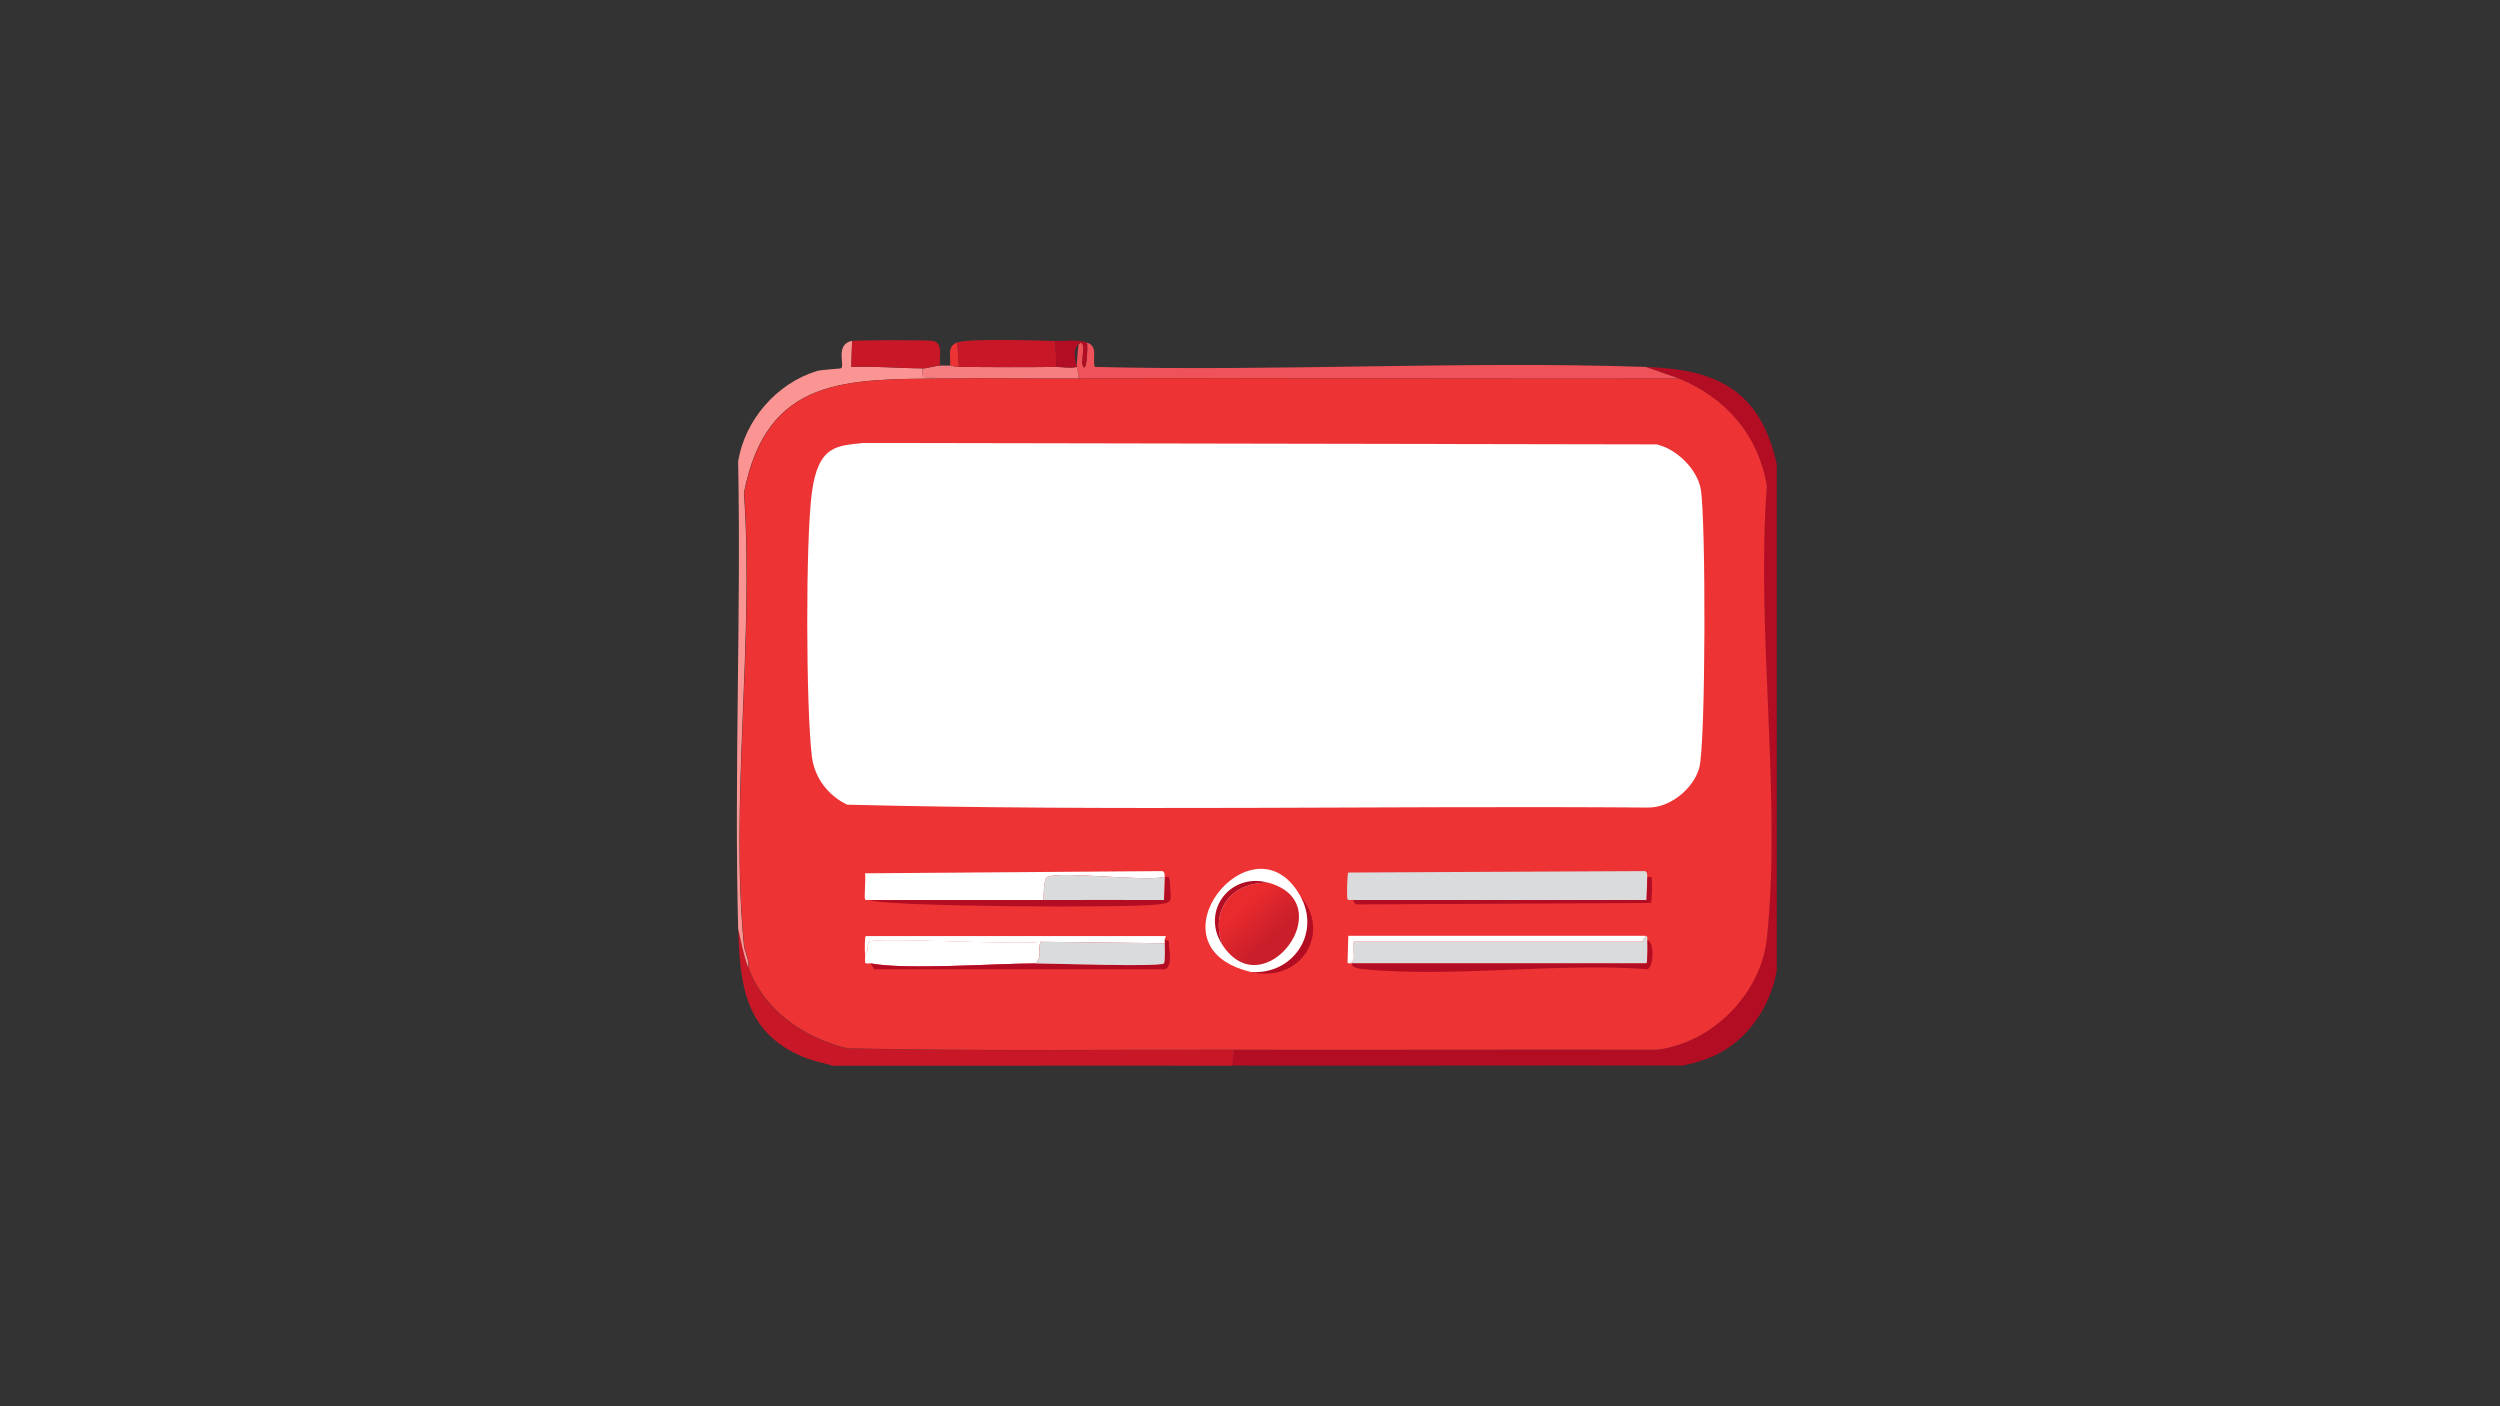 <?xml version="1.0" encoding="UTF-8"?>
<svg id="Layer_1" xmlns="http://www.w3.org/2000/svg" xmlns:xlink="http://www.w3.org/1999/xlink" version="1.1" viewBox="0 0 1920 1080"><rect x="0" y="0" width="1920" height="1080" fill="#333333" stroke="none"/>
  <!-- Generator: Adobe Illustrator 29.0.1, SVG Export Plug-In . SVG Version: 2.1.0 Build 192)  -->
  <defs>
    <linearGradient id="linear-gradient" x1="954.4" y1="695.5" x2="976.2" y2="719.1" gradientUnits="userSpaceOnUse">
      <stop offset="0" stop-color="#ea2b2d"/>
      <stop offset="1" stop-color="#ca1f2b"/>
    </linearGradient>
  </defs>
  <g id="Generative_Object">
    <path d="M1311.6,812.9c-6.4,2.4-12.7,4.1-19.4,5.5-115.2-.2-230.5.2-345.8,0l1.1-12.2c108.2.2,216.5-.2,324.7,0,42.6-5.2,80.2-43,84.6-85.7,11.3-108.6-8.5-236.8,0-347.4-6.8-39.3-31.2-67.2-67.5-82.4l-25.4-8.9c54.4,1.8,88,17.7,100.7,74.7v388.4c-4.8,29.6-24.6,57.4-53.1,68Z" fill="#b20d23"/>
    <path d="M574.7,743.2c12.1,32.8,42.5,53.9,75.8,62,99,2.2,198.1.9,297.1,1.1l-1.1,12.2c-102.3-.2-204.7.1-307,0-6.4-2.1-13.1-3.2-19.4-5.5-47.5-17.9-52-55.6-53.1-99.6,2.5,10.4,4,19.8,7.7,29.9Z" fill="#c81827"/>
    <path d="M1264,281.8l25.4,8.9c-153.6.5-307.6-.7-461.4,0,1.1-2.7-1.1-7.3-1.1-8.9,0-2.2,1-17.2,1.7-17.7,5.9-4.5,1.8,13.1,2.8,16,3.1,9.3,4.3-15.3,3.3-17.1,9,3.3,4,11.7,6.1,18.8,140.4,3.5,283.1-4.7,423.2,0Z" fill="#f05259"/>
    <path d="M654.4,261.9l-.6,19.9c18.3-.7,36.7,1,54.8,1.1l-.6,6.6,17.1,1.1c-74.6,1-136.3-2.1-153.8,88,8,111.3-10.7,237.9,0,347.4.5,4.9,4.4,12,3.3,17.1-3.7-10.1-5.3-19.5-7.7-29.9-3.1-119.5,2.3-239.5,0-359,5.3-31.7,29.5-59.7,60.3-69.2,3.8-1.2,18-1.7,18.8-2.2,3-2.1-4.8-18.5,8.3-21Z" fill="#fa9594"/>
    <path d="M729.6,280.7c1.1,0,3.9,1.1,6.6,1.1,25.1.2,50.1.3,75.2,0,4.7,0,10.5,1.2,15.5,0,0,1.5,2.2,6.2,1.1,8.9-34.3.2-68.6-.5-102.9,0l-17.1-1.1.6-6.6c3,0,10.4-2.2,13.3-2.2s5.2,0,7.7,0Z" fill="#f77e80"/>
    <g>
      <path d="M721.9,280.7c-2.8,0-10.2,2.2-13.3,2.2-18.1-.1-36.5-1.8-54.8-1.1l.6-19.9c4.3-.8,59.2-.9,62.5,0,7.8,2.1,4.2,12.7,5,18.8Z" fill="#c81827"/>
      <g>
        <path d="M810.4,261.9l1.1,19.9c-25.1.3-50.1.2-75.2,0l-1.1-18.8c8.7-3.2,62.4-1.5,75.2-1.1Z" fill="#c81827"/>
        <path d="M834.7,263c.9,1.9-.2,26.5-3.3,17.1-1-2.9,3.1-20.6-2.8-16s-1.7,15.5-1.7,17.7c-4.9,1.2-10.8,0-15.5,0l-1.1-19.9c7.4.2,17.5-1.4,24.3,1.1Z" fill="#b20d23"/>
        <path d="M735.2,263l1.1,18.8c-2.8,0-5.6-1.1-6.6-1.1.7-6.9-2.8-14.6,5.5-17.7Z" fill="#ee3334"/>
      </g>
    </g>
    <g>
      <path d="M725.2,290.7c34.3-.5,68.6.2,102.9,0,153.7-.7,307.7.5,461.4,0,36.3,15.2,60.7,43.1,67.5,82.4-8.5,110.6,11.3,238.8,0,347.4-4.5,42.8-42,80.6-84.6,85.7-108.2-.2-216.5.2-324.7,0-99-.2-198.1,1.1-297.1-1.1-33.2-8.1-63.7-29.1-75.8-62,1.1-5.2-2.8-12.2-3.3-17.1-10.7-109.5,8-236.1,0-347.4,17.5-90.1,79.2-86.9,153.8-88Z" fill="#ee3334"/>
      <g>
        <g>
          <g>
            <path d="M1265.1,673.5l-.6,17.7h-225.2c-.6-.4-3.7.7-4.4-.6s-.3-19.9.6-20.5l227.9-1.1c2.3,1,1.4,4.1,1.7,4.4Z" fill="#d9dbdc"/>
            <path d="M1265.1,722.2c.4,1.9.2,17.2-.6,17.7h-226.3c-.4,0-.8.1-1.1,0,5.6-3,.2-11.2,2.8-16.6h221.3l2.8-4.4c1.9.1.9,2.1,1.1,3.3Z" fill="#d9dbdc"/>
            <path d="M1264,718.8l-2.8,4.4h-221.3c-2.5,5.4,2.8,13.6-2.8,16.6-.5-.2-1.8.5-2.2-.6l.6-20.5h228.5Z" fill="#fff"/>
            <path d="M1038.3,739.9h226.3c.7-.5,1-15.8.6-17.7,5.9.8,4.7,22.7-.6,22.1-69.8-5-149.3,6.7-218,0-1.8-.2-8.9-.9-8.3-4.4Z" fill="#b20d23"/>
            <path d="M1039.4,691.2h225.2l.6-17.7c.2.3,3-.5,3.3.6.5,1.6.2,18.8-.6,19.4l-225.7,1.1c-2.9-.7-2.6-3.2-2.8-3.3Z" fill="#b20d23"/>
          </g>
          <g>
            <path d="M894.5,673.5c-16.2,3.7-79.3-4.8-90.2,0-2.8,1.3-2.9,14.6-2.8,17.7-44.2.2-88.5-.1-132.8,0-.9-.5-3.7.7-4.4-.6s.8-16.5,0-19.9l228.5-1.7c2.3.9,1.4,4.1,1.7,4.4Z" fill="#fff"/>
            <path d="M799.3,723.3c-2.9,5.7,1.6,12.6-4.4,16.6-31.6.1-98.9,5.1-126.1,0-1.2-.2-3.8.6-4.4-.6-.2-2.4.2-4.9,0-7.2,3.3-1.3,1.5-8,2.8-8.9,5.4-3.8,116.4,2.9,132.2,0Z" fill="#fff"/>
            <path d="M668.8,739.9c27.2,5.1,94.6.1,126.1,0,12.4,0,95,2.9,99,0,.9-.7.7-13.3.6-15.5s0-1.5,0-2.2c4.4-.5,3,.9,3.3,3.9.6,5.7,2.5,18-3.9,18.3h-222.4l-2.8-4.4Z" fill="#b20d23"/>
            <path d="M894.5,722.2c0,.7,0,1.5,0,2.2l-95.2-1.1c-15.8,2.9-126.8-3.8-132.2,0-1.3.9.5,7.5-2.8,8.9-.2-1.9-.3-12.6.6-13.3h230.1c1,.5-.8,1.6-.6,3.3Z" fill="#fff"/>
            <path d="M668.8,691.2c44.2-.1,88.5.2,132.8,0,30.8-.1,61.6,0,92.4,0l.6-17.7c.2.3,2.8-.6,3.3.6s1.5,15.4,1.1,16.6c-1.1,3.1-5.9,3.4-9.4,3.9-21.2,2.9-210.8,1.8-220.7-3.3Z" fill="#b20d23"/>
            <path d="M894.5,673.5l-.6,17.7c-30.8,0-61.6-.1-92.4,0-.1-3.1,0-16.4,2.8-17.7,10.9-4.8,74,3.7,90.2,0Z" fill="#d9dbdc"/>
            <path d="M894.5,724.4c.1,2.2.4,14.8-.6,15.5-4,2.9-86.6,0-99,0,6-4,1.5-10.9,4.4-16.6l95.2,1.1Z" fill="#d9dbdc"/>
          </g>
          <g>
            <path d="M960.9,746.5c32.2,2.1,53.8-29.9,37.6-58.6,24.9,29,0,67.5-37.6,58.6Z" fill="#b20d23"/>
            <g>
              <path d="M998.5,687.9c16.2,28.7-5.4,60.7-37.6,58.6-82.5-19.3,1.6-122.5,37.6-58.6Z" fill="#fff"/>
              <path d="M938.7,725.5c-9.5-26.6,7.2-48.1,35.4-47.6,57,15.7-3.5,96.8-35.4,47.6Z" fill="url(#linear-gradient)"/>
              <path d="M974.1,677.9c-28.2-.5-44.9,20.9-35.4,47.6-16.6-25.6,5.8-55.7,35.4-47.6Z" fill="#b20d23"/>
            </g>
          </g>
        </g>
        <path d="M1272.9,341.5c14.9,3.5,30.3,18.7,33.2,33.7,4.1,21.4,4,196.7-1.1,214.6-4.6,16.3-22.8,30.9-39.8,30.4-204.7-1.5-410.4,2.9-614.6-2.2-14.6-7.1-25.1-20.6-27.1-37.1-4.5-37.5-4.9-165.6,0-202.5s19.7-35.9,39.3-38.2l610.2,1.1Z" fill="#fff"/>
      </g>
    </g>
  </g>
</svg>